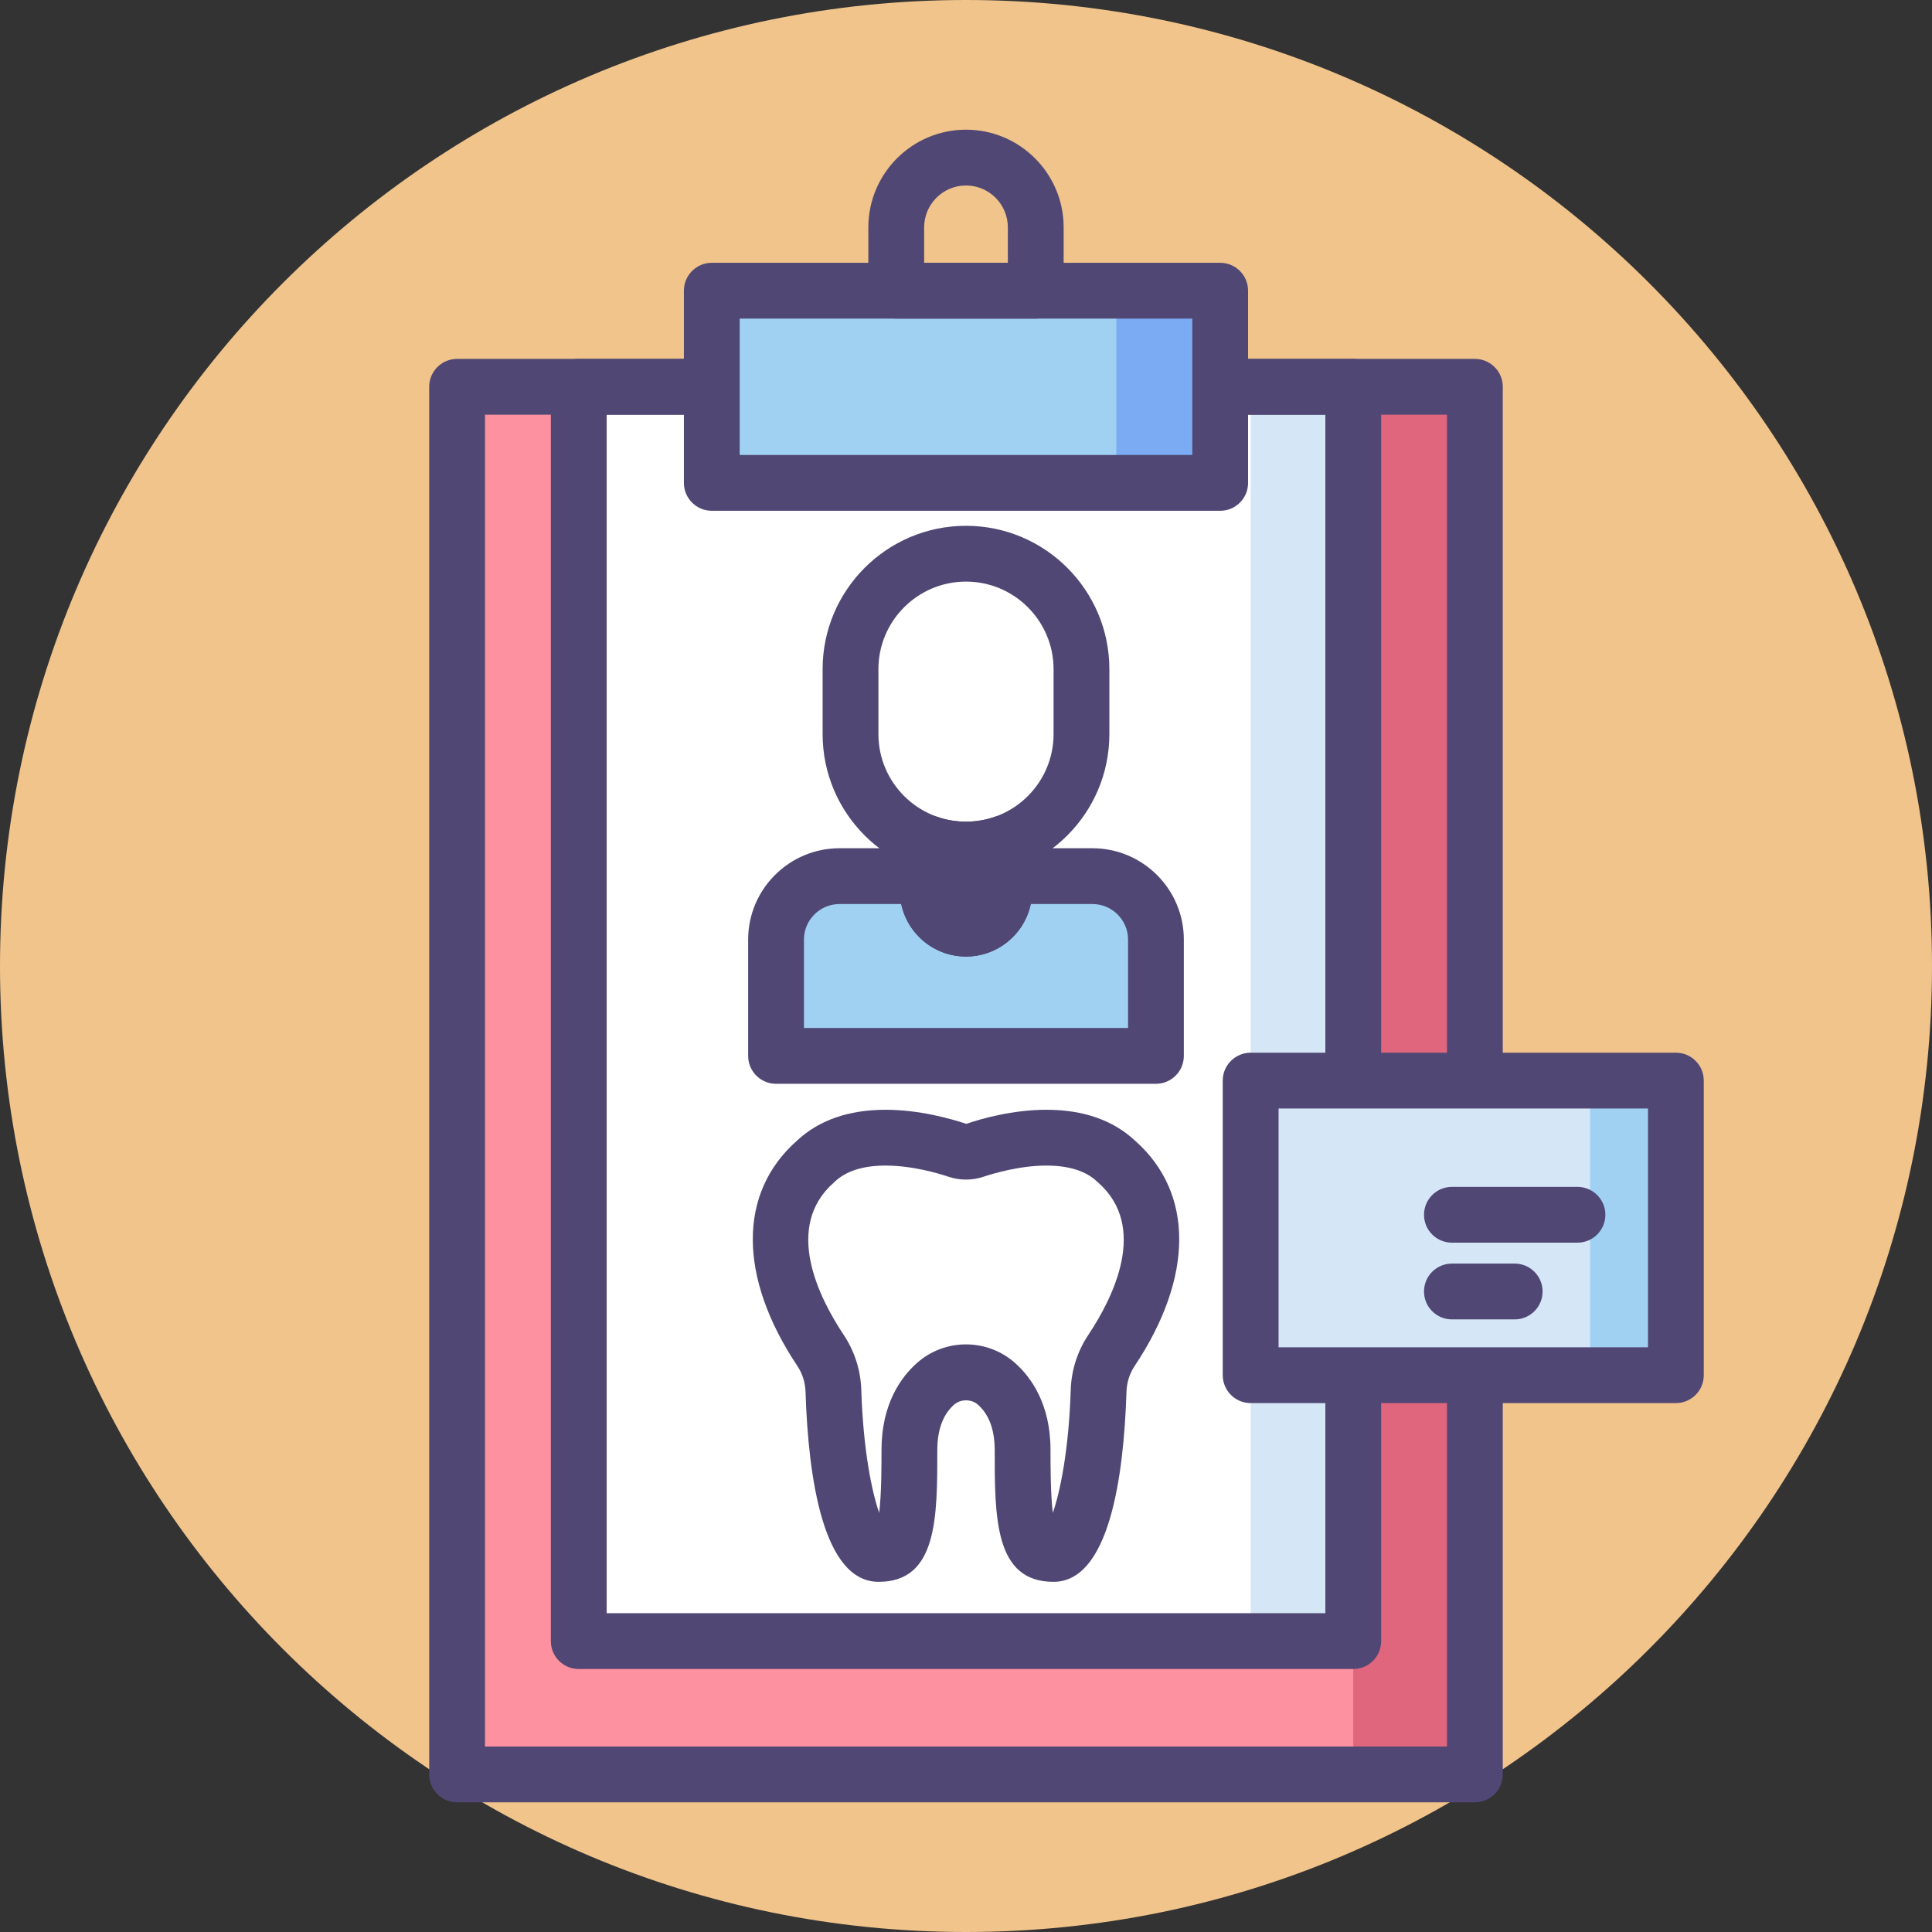 <svg height="415.492pt" viewBox="0 0 415.492 415.492" width="415.492pt" xmlns="http://www.w3.org/2000/svg"><rect x="0" y="0" width="415.492" height="415.492" fill="#333333" stroke="none"/><path d="m415.492 207.746c0 114.734-93.012 207.746-207.746 207.746s-207.746-93.012-207.746-207.746 93.012-207.746 207.746-207.746 207.746 93.012 207.746 207.746zm0 0" fill="#f1c48b"/><path d="m98.301 83.184h218.887v298.418h-218.887zm0 0" fill="#fd919f"/><path d="m291.027 83.184h26.16v298.418h-26.16zm0 0" fill="#e0667d"/><path d="m124.465 83.184h166.562v269.75h-166.562zm0 0" fill="#fff"/><path d="m268.965 83.184h22.062v269.75h-22.062zm0 0" fill="#d5e6f7"/><g fill="#504774"><path d="m317.191 387.602h-218.891c-3.312 0-6-2.688-6-6v-298.418c0-3.316 2.688-6 6-6h218.887c3.316 0 6 2.684 6 6v298.418c.004 3.312-2.684 6-5.996 6zm-212.891-12h206.887v-286.418h-206.887zm0 0"/><path d="m291.027 358.934h-166.562c-3.316 0-6-2.688-6-6v-269.75c0-3.316 2.684-6 6-6h166.562c3.316 0 6 2.684 6 6v269.75c0 3.312-2.684 6-6 6zm-160.562-12h154.562v-257.75h-154.562zm0 0"/><path d="m226.543 340.184c-12.625 0-12.625-13.77-12.625-28.344 0-4.355-1.215-7.641-3.617-9.766-1.383-1.227-3.727-1.227-5.109 0-2.398 2.125-3.617 5.41-3.617 9.766 0 14.574 0 28.344-12.625 28.344-11.91 0-15.117-22.215-15.715-40.855-.062-2.012-.672-3.934-1.754-5.562-12.746-19.125-12.785-37.219-.117-48.43 4.723-4.426 11.141-6.672 19.086-6.672 7.219 0 13.98 1.898 17.367 3.031 3.246-1.133 10.008-3.031 17.227-3.031 7.945 0 14.363 2.246 19.086 6.672 12.668 11.211 12.629 29.305-.117 48.434-1.086 1.625-1.691 3.547-1.754 5.559-.598 18.637-3.805 40.855-15.715 40.855zm-36.094-89.52c-4.82 0-8.492 1.164-10.918 3.461-.055.051-.109.102-.164.152-10.859 9.539-3.348 24.668 2.098 32.832 2.328 3.496 3.629 7.586 3.762 11.832.41 12.797 2.238 21.781 3.848 26.414.5-4.008.5-10.312.5-13.52 0-9.887 4.164-15.652 7.66-18.746 2.891-2.559 6.625-3.969 10.512-3.969 3.887 0 7.625 1.41 10.512 3.969 3.496 3.094 7.66 8.859 7.66 18.746 0 3.207 0 9.512.496 13.52 1.613-4.633 3.441-13.613 3.852-26.41.133-4.25 1.438-8.34 3.762-11.832 5.445-8.168 12.957-23.297 2.098-32.836-.055-.051-.109-.102-.164-.152-2.426-2.297-6.098-3.461-10.918-3.461-5.73 0-11.398 1.688-13.57 2.41-2.41.805-5.047.805-7.457 0-2.168-.723-7.836-2.41-13.566-2.41zm0 0"/></g><path d="m153.078 62.516h109.336v41.332h-109.336zm0 0" fill="#a0d1f2"/><path d="m240.078 62.516h22.336v41.332h-22.336zm0 0" fill="#7babf3"/><path d="m262.41 109.848h-109.332c-3.312 0-6-2.688-6-6v-41.332c0-3.312 2.688-6 6-6h109.332c3.316 0 6 2.688 6 6v41.332c0 3.312-2.684 6-6 6zm-103.332-12h97.336v-29.332h-97.336zm0 0" fill="#504774"/><path d="m222.746 68.516h-30c-3.312 0-6-2.688-6-6v-13.625c0-11.582 9.418-21 21-21 11.578 0 21 9.418 21 21v13.625c0 3.312-2.688 6-6 6zm-24-12h18v-7.625c0-4.961-4.039-9-9-9-4.961 0-9 4.039-9 9zm0 0" fill="#504774"/><path d="m234.945 188.422h-18.965v3.055c0 4.551-3.688 8.238-8.234 8.238s-8.234-3.688-8.234-8.238v-3.055h-18.965c-7.539 0-13.652 6.109-13.652 13.648v25.008h81.699v-25.008c0-7.535-6.109-13.648-13.648-13.648zm0 0" fill="#a0d1f2"/><path d="m207.746 182.711c-2.887 0-5.656-.5-8.234-1.406v10.172c0 4.551 3.688 8.238 8.234 8.238s8.234-3.688 8.234-8.238v-10.172c-2.578.906-5.348 1.406-8.234 1.406zm0 0" fill="#504774"/><path d="m207.746 182.711c-13.715 0-24.836-11.117-24.836-24.836v-13.965c0-13.715 11.121-24.832 24.836-24.832s24.832 11.117 24.832 24.832v13.965c0 13.719-11.117 24.836-24.832 24.836zm0 0" fill="#fff"/><path d="m207.746 188.711c-17.004 0-30.836-13.832-30.836-30.836v-13.965c0-17 13.832-30.832 30.836-30.832 17 0 30.832 13.832 30.832 30.832v13.965c0 17.004-13.832 30.836-30.832 30.836zm0-63.633c-10.383 0-18.836 8.449-18.836 18.832v13.965c0 10.387 8.453 18.836 18.836 18.836 10.383 0 18.832-8.449 18.832-18.836v-13.965c0-10.383-8.449-18.832-18.832-18.832zm0 0" fill="#504774"/><path d="m248.594 233.078h-81.699c-3.312 0-6-2.684-6-6v-25.008c0-10.836 8.816-19.648 19.652-19.648h18.961c3.312 0 6 2.688 6 6v3.055c0 1.234 1.004 2.238 2.234 2.238 1.234 0 2.238-1.004 2.238-2.238v-3.055c0-3.312 2.684-6 6-6h18.961c10.836 0 19.652 8.812 19.652 19.648v25.008c0 3.316-2.688 6-6 6zm-75.695-12h69.699v-19.008c0-4.215-3.434-7.648-7.652-7.648h-13.266c-1.363 6.445-7.09 11.293-13.934 11.293-6.84 0-12.57-4.852-13.93-11.293h-13.27c-4.219 0-7.652 3.434-7.652 7.648v19.008zm0 0" fill="#504774"/><path d="m207.746 205.715c-7.852 0-14.234-6.387-14.234-14.238v-10.172c0-1.945.941-3.77 2.531-4.895 1.586-1.125 3.621-1.41 5.457-.766 4.02 1.414 8.473 1.414 12.492 0 1.836-.648 3.871-.359 5.457.766 1.59 1.125 2.531 2.953 2.531 4.895v10.172c0 7.852-6.383 14.238-14.234 14.238zm-2.234-17.086v2.848c0 1.234 1 2.238 2.234 2.238s2.234-1.004 2.234-2.238v-2.848c-1.484.105-2.988.105-4.469 0zm0 0" fill="#504774"/><path d="m268.965 232.391h91.445v63.355h-91.445zm0 0" fill="#d5e6f7"/><path d="m341.965 232.391h18.445v63.355h-18.445zm0 0" fill="#a0d1f2"/><path d="m360.41 301.746h-91.449c-3.312 0-6-2.688-6-6v-63.355c0-3.316 2.688-6 6-6h91.449c3.316 0 6 2.684 6 6v63.355c0 3.312-2.684 6-6 6zm-85.445-12h79.449v-51.355h-79.449zm0 0" fill="#504774"/><path d="m339.246 267.246h-27c-3.312 0-6-2.688-6-6s2.688-6 6-6h27c3.312 0 6 2.688 6 6s-2.688 6-6 6zm0 0" fill="#504774"/><path d="m325.746 283.746h-13.5c-3.312 0-6-2.688-6-6s2.688-6 6-6h13.5c3.312 0 6 2.688 6 6s-2.688 6-6 6zm0 0" fill="#504774"/></svg>